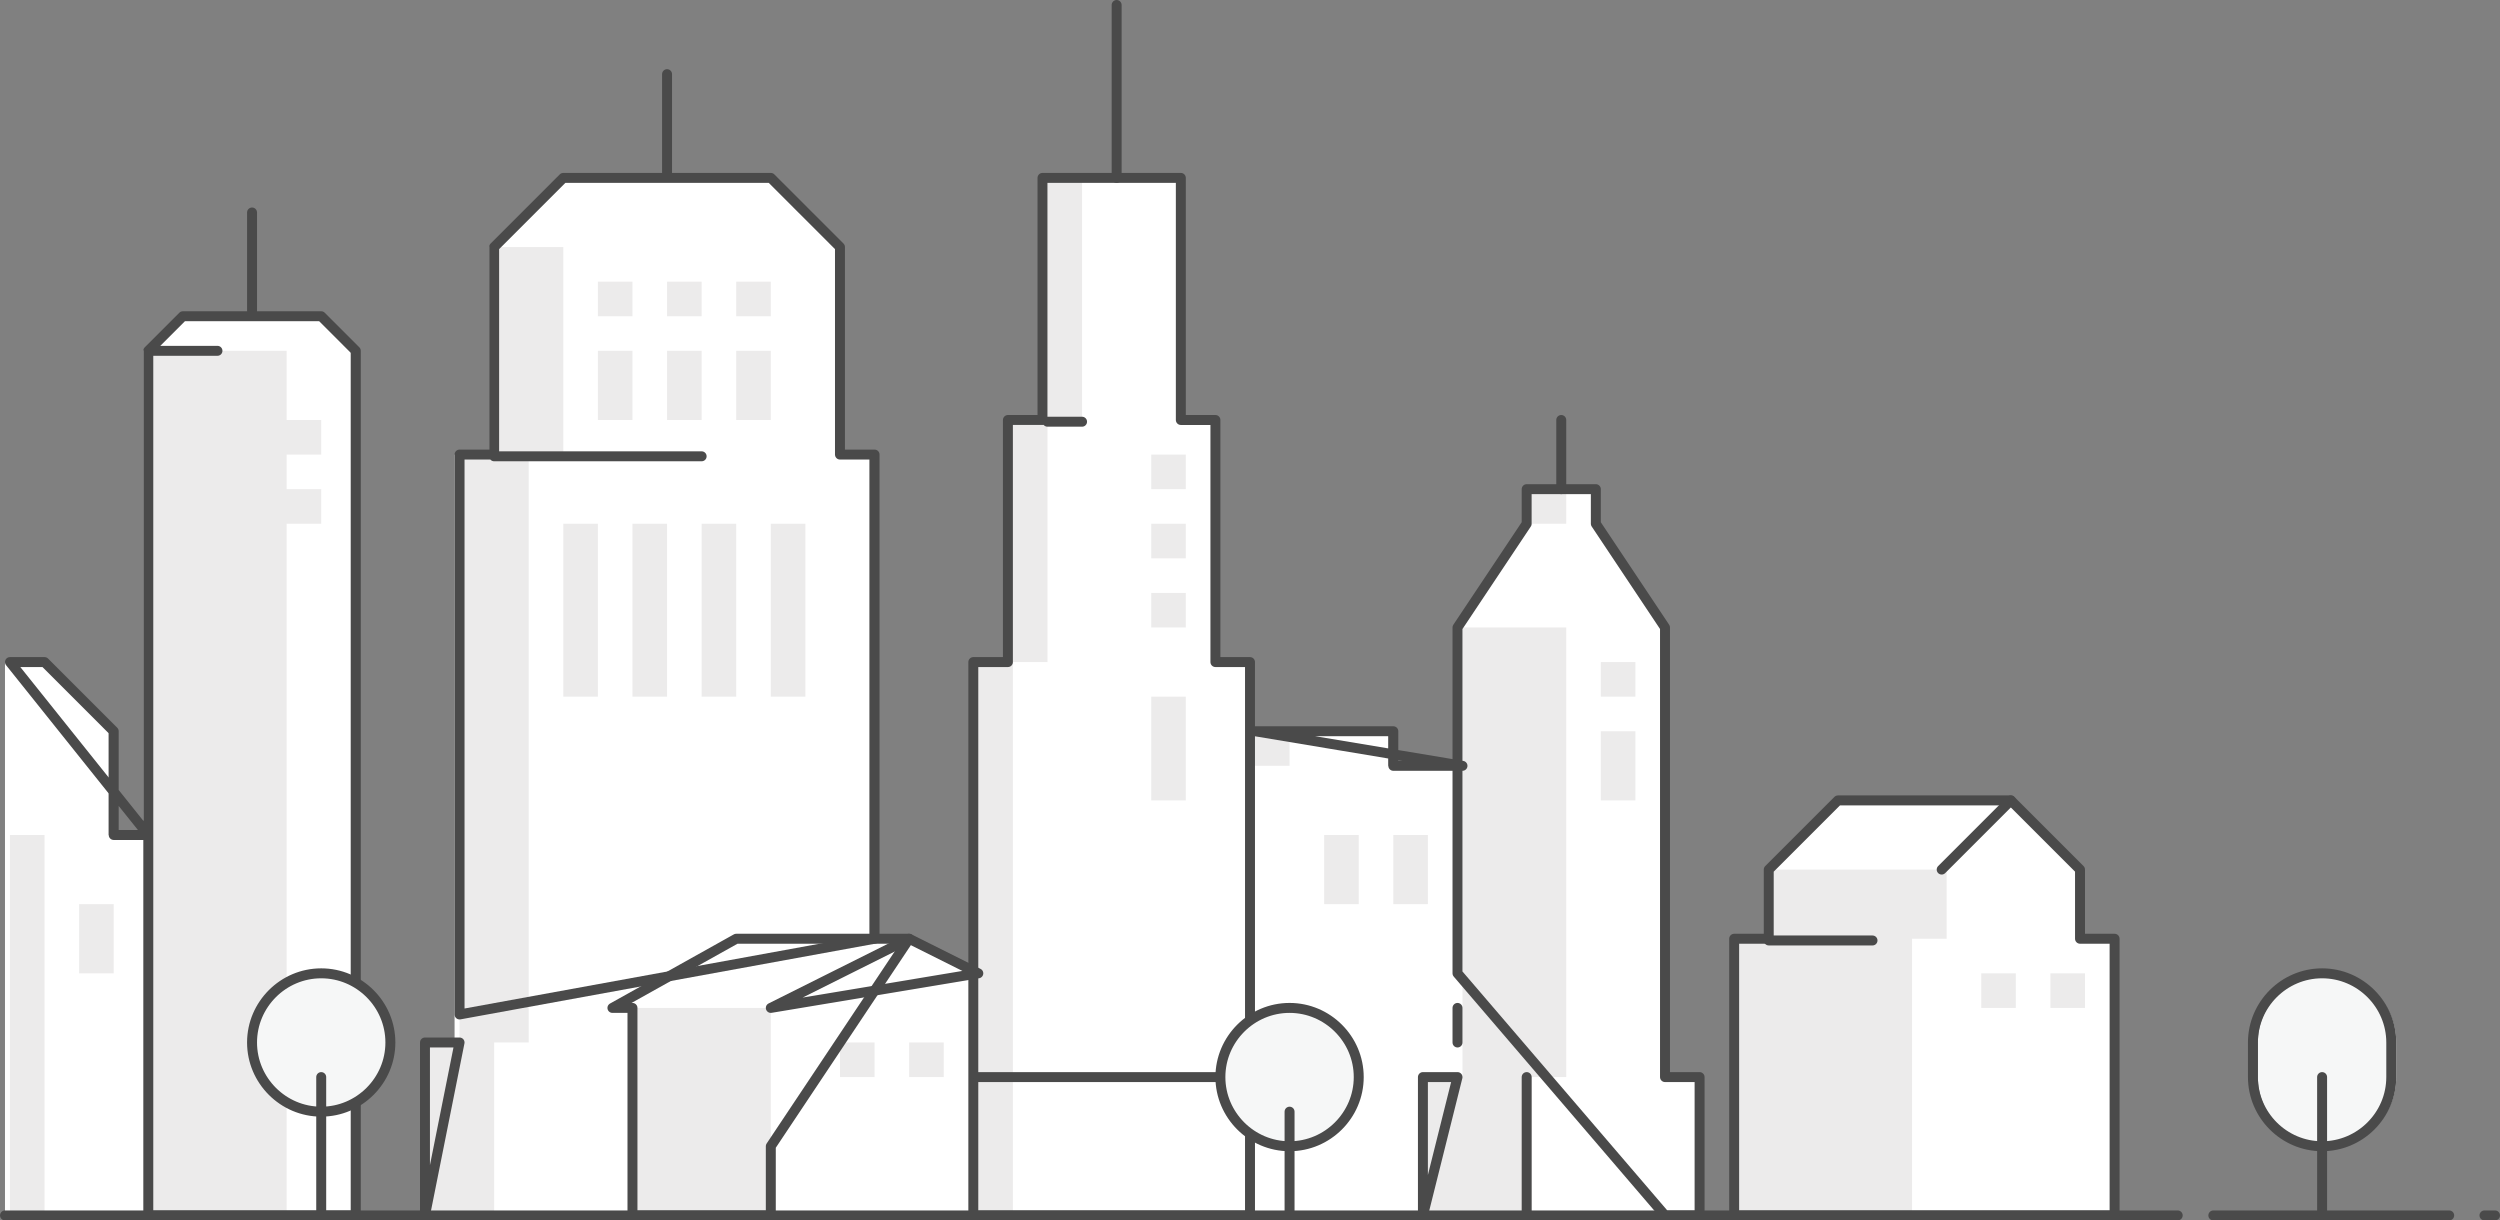 <?xml version="1.0" encoding="utf-8"?>
<!-- Generator: Adobe Illustrator 18.0.0, SVG Export Plug-In . SVG Version: 6.00 Build 0)  -->
<!DOCTYPE svg PUBLIC "-//W3C//DTD SVG 1.1//EN" "http://www.w3.org/Graphics/SVG/1.1/DTD/svg11.dtd">
<svg version="1.1" id="Layer_1" xmlns="http://www.w3.org/2000/svg" xmlns:xlink="http://www.w3.org/1999/xlink" x="0px" y="0px"
	 width="502px" height="245.056px" viewBox="0 0 502 245.056" enable-background="new 0 0 502 245.056" xml:space="preserve">
<rect x="0" y="0" width="502" height="245.056" fill="#808080" stroke="none"/>
<g id="Shape">
	<path fill="#FFFFFF" d="M1,132.944h6.944l13.89,13.89v20.833h6.944V70.444l6.944-6.944H63.5l6.944,6.944v173.612h13.89v-34.723
		h6.944V91.278h6.944V49.61l13.89-13.889h41.666l13.889,13.89v41.666h6.944V188.5h6.945l13.888,6.944v-62.5h6.945v-48.61h6.944
		V35.721h27.778v48.611h6.945v48.611H251v13.89h27.778v6.944h13.889V126l13.889-20.833v-6.945h13.888v6.945L334.334,126v90.278
		h6.944v27.778h6.944V188.5h6.945v-13.889l13.889-13.889h34.722l13.889,13.89V188.5h6.944v55.556H1V132.944z"/>
</g>
<g id="Shape_2">
	<path fill="#ECEBEB" d="M210.333,84.333h6.945v-48.61h-6.945V84.333z M210.333,132.944h-6.944v-48.61h6.944V132.944z
		 M203.389,132.944v111.112h-6.945V132.944H203.389z M307.556,105.167h6.944v-6.945h-6.944V105.167z M314.5,216.278h-6.944v27.778
		h-20.834v-27.778h6.945V126H314.5V216.278z M390.889,188.5h-6.945v55.556h-34.722V188.5h6.945v-13.889h34.722V188.5z
		 M258.944,153.778H252v-6.945h6.944V153.778z M127,244.056v-41.667h27.778v41.667H127z M85.333,244.056h13.89v-34.723h6.944V91.278
		l6.945,0V49.61h-13.89v41.668l-6.945,0l0.001,118.055h-6.945V244.056z M57.556,244.056H29.778V70.444h27.778l0,13.889H64.5v6.945
		h-6.944v6.944H64.5v6.945h-6.944L57.556,244.056z M2,244.056h6.944v-76.39H2V244.056z M418.667,202.389h-6.945v-6.945h6.945
		V202.389z M397.833,202.389h6.945v-6.945h-6.945V202.389z M328.389,139.889h-6.945v-6.945h6.945V139.889z M321.444,160.722h6.945
		v-13.889h-6.945V160.722z M286.722,181.556h-6.944v-13.89h6.944V181.556z M265.889,181.556h6.944v-13.89h-6.944V181.556z
		 M238.111,98.222h-6.944v-6.944h6.944V98.222z M231.167,112.111h6.944v-6.944h-6.944V112.111z M238.111,126h-6.944v-6.944h6.944
		V126z M231.167,160.722h6.944V139.89h-6.944V160.722z M154.778,63.5h-6.945v-6.944h6.945V63.5z M133.944,63.5h6.945v-6.944h-6.945
		V63.5z M127,63.5h-6.944v-6.944H127V63.5z M147.833,84.333h6.945V70.444h-6.945V84.333z M140.889,84.333h-6.945V70.444h6.945
		V84.333z M120.056,84.333H127V70.444h-6.944V84.333z M161.722,139.889h-6.944v-34.722h6.944V139.889z M140.889,139.889h6.944
		v-34.722h-6.944V139.889z M133.944,139.889H127v-34.722h6.944V139.889z M113.111,139.889h6.945v-34.722h-6.945V139.889z
		 M175.611,216.278h-6.944v-6.945h6.944V216.278z M182.556,216.278h6.944v-6.945h-6.944V216.278z M22.833,195.444h-6.944
		l0.001-13.888h6.943V195.444z"/>
</g>
<polyline fill="none" stroke="#4A4A4A" stroke-width="2" stroke-linecap="round" stroke-linejoin="round" points="501,244.056 
	498.882,244.056 501,244.056 "/>
<path fill="none" stroke="#4A4A4A" stroke-width="2" stroke-linecap="round" stroke-linejoin="round" d="M444.437,244.056h47.361
	H444.437z"/>
<path fill="none" stroke="#4A4A4A" stroke-width="2" stroke-linecap="round" stroke-linejoin="round" d="M1,244.056h436.285H1z"/>
<polygon fill="none" stroke="#4A4A4A" stroke-width="2" stroke-linecap="round" stroke-linejoin="round" points="424.611,244.056 
	424.611,188.5 417.667,188.5 417.667,174.611 403.777,160.722 369.056,160.722 355.166,174.612 355.166,188.5 348.222,188.5 
	348.222,244.056 "/>
<path fill="none" stroke="#4A4A4A" stroke-width="2" stroke-linecap="round" stroke-linejoin="round" d="M389.889,174.611
	l13.889-13.889L389.889,174.611z"/>
<path fill="none" stroke="#4A4A4A" stroke-width="2" stroke-linecap="round" stroke-linejoin="round" d="M355.167,188.847H376
	H355.167z"/>
<polygon fill="none" stroke="#4A4A4A" stroke-width="2" stroke-linecap="round" stroke-linejoin="round" points="292.667,216.278 
	285.722,216.278 285.722,244.055 "/>
<path fill="none" stroke="#4A4A4A" stroke-width="2" stroke-linecap="round" stroke-linejoin="round" d="M292.667,202.389v6.944
	V202.389z"/>
<polygon fill="none" stroke="#4A4A4A" stroke-width="2" stroke-linecap="round" stroke-linejoin="round" points="334.333,244.056 
	341.278,244.056 341.278,216.278 334.333,216.278 334.333,126 320.444,105.167 320.444,98.222 306.556,98.222 306.556,105.167 
	292.666,126 292.666,195.444 "/>
<path fill="none" stroke="#4A4A4A" stroke-width="2" stroke-linecap="round" stroke-linejoin="round" d="M313.5,98.222V84.333
	V98.222z"/>
<path fill="none" stroke="#4A4A4A" stroke-width="2" stroke-linecap="round" stroke-linejoin="round" d="M306.556,244.056v-27.778
	V244.056z"/>
<polygon fill="none" stroke="#4A4A4A" stroke-width="2" stroke-linecap="round" stroke-linejoin="round" points="251,244.056 
	251,132.944 244.056,132.944 244.056,84.334 237.111,84.334 237.111,35.721 209.333,35.721 209.333,84.332 202.389,84.332 
	202.389,132.943 195.444,132.943 195.444,244.055 "/>
<g id="Shape_4">
	<path fill="none" stroke="#4A4A4A" stroke-width="2" stroke-linecap="round" stroke-linejoin="round" d="M252,146.833h27.778v6.945
		h13.889L252,146.833z M210.333,84.68h6.945H210.333z M196.444,216.278H252H196.444z M196.444,195.444l-13.888-6.944l-27.778,13.889
		L196.444,195.444z"/>
</g>
<g id="Shape_5">
	<path fill="none" stroke="#4A4A4A" stroke-width="2" stroke-linecap="round" stroke-linejoin="round" d="M182.556,188.5h-34.723
		l-24.86,13.889H127v41.667h27.778v-13.89L182.556,188.5z M92.278,209.333h-6.945v34.723L92.278,209.333z"/>
</g>
<g id="Shape_6">
	<path fill="none" stroke="#4A4A4A" stroke-width="2" stroke-linecap="round" stroke-linejoin="round" d="M175.611,188.5V91.278
		h-6.944V49.61l-13.89-13.889h-41.666l-13.889,13.89v41.666h-6.944v112.43L175.611,188.5z M224.222,35.722V1V35.722z
		 M133.944,35.722V14.89V35.722z M50.611,63.5V42.667V63.5z M99.222,91.625h41.667H99.222z M29.778,244.056V70.444l6.944-6.944H64.5
		l6.944,6.944v173.612H29.778z M29.778,167.667h-6.945v-20.834L8.944,132.944H2L29.778,167.667z M29.778,70.444h13.889H29.778z"/>
</g>
<g id="Shape_7">
	<path fill="#F6F7F7" d="M467.278,230.167c-7.64,0-13.89-6.25-13.89-13.89v-6.944c0-7.639,6.25-13.889,13.89-13.889
		c7.639,0,13.889,6.25,13.889,13.89v6.944c0,7.639-6.25,13.889-13.89,13.889"/>
</g>
<g id="Shape_8">
	<path fill="none" stroke="#4A4A4A" stroke-width="2" stroke-linecap="round" stroke-linejoin="round" d="M466.278,230.167
		c-7.64,0-13.89-6.25-13.89-13.89v-6.944c0-7.639,6.25-13.889,13.89-13.889c7.639,0,13.889,6.25,13.889,13.89v6.944
		c0,7.639-6.25,13.889-13.89,13.889H466.278z M466.278,216.278v27.778V216.278z"/>
</g>
<g id="Shape_9">
	<path fill="#F6F7F7" d="M258.944,230.167c-7.638,0-13.888-6.25-13.888-13.89c0-7.638,6.25-13.888,13.888-13.888
		c7.64,0,13.89,6.25,13.89,13.889C272.834,223.917,266.584,230.167,258.944,230.167z"/>
</g>
<g id="Shape_10">
	<path fill="none" stroke="#4A4A4A" stroke-width="2" stroke-linecap="round" stroke-linejoin="round" d="M258.944,230.167
		c-7.638,0-13.888-6.25-13.888-13.89c0-7.638,6.25-13.888,13.888-13.888c7.64,0,13.89,6.25,13.89,13.889
		C272.834,223.917,266.584,230.167,258.944,230.167z M258.944,223.222v20.834V223.222z"/>
</g>
<g id="Shape_11">
	<path fill="#F6F7F7" d="M64.5,223.222c-7.639,0-13.889-6.25-13.889-13.889c0-7.639,6.25-13.889,13.889-13.889
		s13.889,6.25,13.889,13.89C78.389,216.972,72.139,223.222,64.5,223.222z"/>
</g>
<g id="Shape_12">
	<path fill="none" stroke="#4A4A4A" stroke-width="2" stroke-linecap="round" stroke-linejoin="round" d="M64.5,223.222
		c-7.639,0-13.889-6.25-13.889-13.889c0-7.639,6.25-13.889,13.889-13.889s13.889,6.25,13.889,13.89
		C78.389,216.972,72.139,223.222,64.5,223.222z M64.5,216.278v27.778V216.278z"/>
</g>
</svg>
